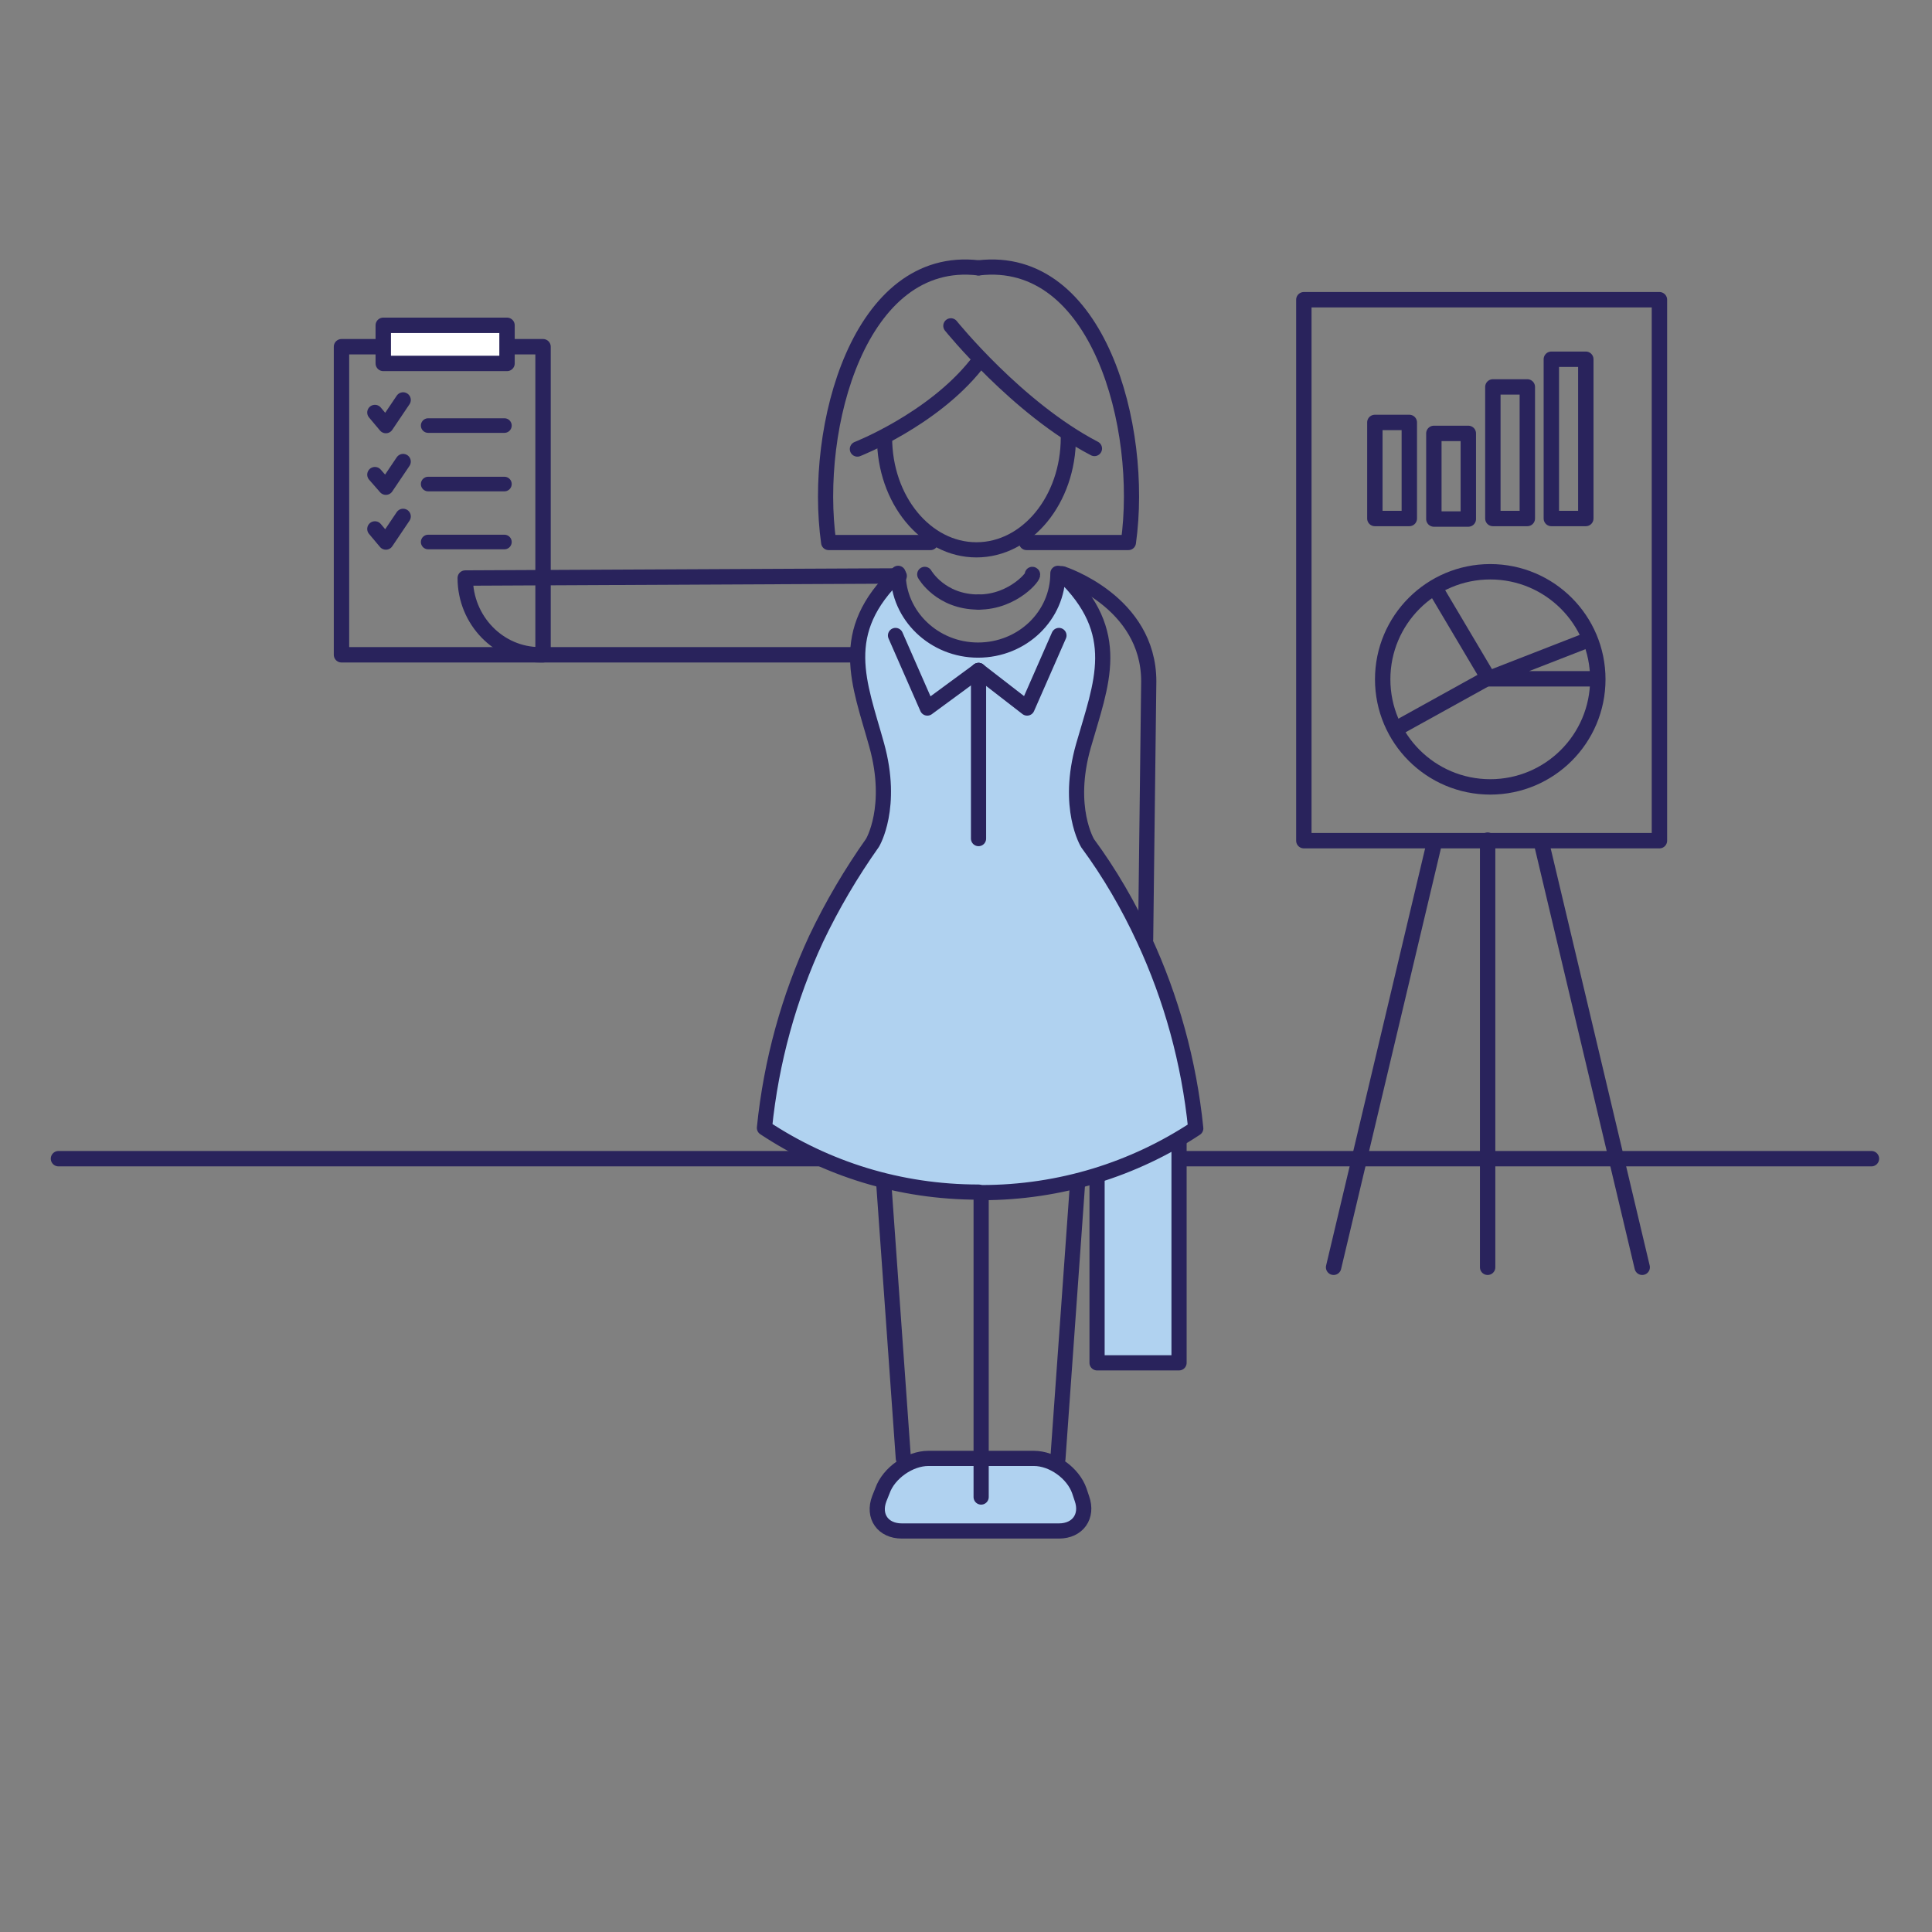 <?xml version="1.0" encoding="utf-8"?>
<!-- Generator: Adobe Illustrator 23.0.2, SVG Export Plug-In . SVG Version: 6.00 Build 0)  -->
<svg version="1.1" xmlns="http://www.w3.org/2000/svg" xmlns:xlink="http://www.w3.org/1999/xlink" x="0px" y="0px"
	 viewBox="0 0 370 370" style="enable-background:new 0 0 370 370;" xml:space="preserve">
<rect x="0" y="0" width="370" height="370" fill="#808080" stroke="none"/>
<style type="text/css">
	.st0{fill:none;stroke:#29235C;stroke-width:2.947;stroke-linecap:round;stroke-linejoin:round;stroke-miterlimit:10;}
	.st1{fill:none;stroke:#29235C;stroke-width:2.794;stroke-linecap:round;stroke-linejoin:round;stroke-miterlimit:10;}
	.st2{fill:#FFFFFF;stroke:#29235C;stroke-width:2.947;stroke-linecap:round;stroke-linejoin:round;stroke-miterlimit:10;}
	.st3{fill:#B0D2F0;}
	.st4{fill:none;stroke:#29235C;stroke-width:2.907;stroke-linecap:round;stroke-linejoin:round;stroke-miterlimit:10;}
	.st5{fill:none;stroke:#29235C;stroke-width:1.995;stroke-linecap:round;stroke-linejoin:round;stroke-miterlimit:10;}
</style>
<g id="Layer_2">
</g>
<g id="Klant__x26__markt_vrouw">
	<line class="st0" x1="11.2" y1="221.9" x2="358.4" y2="221.9"/>
	<g>
		<rect x="249.7" y="57.4" class="st0" width="68.1" height="103.6"/>
		<line class="st0" x1="314.5" y1="242.7" x2="295.3" y2="161.8"/>
		<line class="st0" x1="255.4" y1="242.7" x2="274.6" y2="161.8"/>
		<line class="st0" x1="284.9" y1="160.9" x2="284.9" y2="242.7"/>
		<g>
			<ellipse class="st0" cx="285.4" cy="130.1" rx="20.6" ry="20.6"/>
		</g>
		<polyline class="st0" points="304,122.6 285,130 305.9,130 		"/>
		<polyline class="st0" points="267.3,139.6 285,129.8 274.8,112.6 		"/>
		<rect x="263.3" y="80.9" class="st0" width="6.6" height="18.4"/>
		<rect x="274.6" y="83" class="st0" width="6.6" height="16.4"/>
		<rect x="285.9" y="74.1" class="st0" width="6.6" height="25.2"/>
		<rect x="297.1" y="68.8" class="st0" width="6.6" height="30.5"/>
	</g>
	<path class="st0" d="M103.2,117.4"/>
	<rect x="65.4" y="66.4" class="st0" width="38.6" height="59"/>
	<line class="st1" x1="82" y1="81.5" x2="96.6" y2="81.5"/>
	<line class="st1" x1="82" y1="92.7" x2="96.6" y2="92.7"/>
	<line class="st1" x1="82" y1="103.8" x2="96.6" y2="103.8"/>
	<polyline class="st0" points="71.8,79 73.9,81.5 77.2,76.6 	"/>
	<polyline class="st0" points="71.8,90.9 73.9,93.3 77.2,88.4 	"/>
	<polyline class="st0" points="71.8,101.3 73.9,103.8 77.2,98.9 	"/>
	<rect x="73.4" y="62.3" class="st2" width="23.7" height="7.3"/>
	<g>
		<path class="st0" d="M163.4,125.4h-60c-7.9,0-14.3-6.6-14.3-14.7l83.1-0.4"/>
	</g>
	<g>
		<rect x="210.1" y="209.4" class="st3" width="15.2" height="51.6"/>
		<rect x="210.1" y="216.6" class="st4" width="15.7" height="44.4"/>
		<line class="st5" x1="217.9" y1="191" x2="217.9" y2="207.7"/>
		<path class="st3" d="M207.2,287c1.2,3.4-0.8,6.2-4.4,6.2h-30.1c-3.6,0-5.6-2.8-4.3-6.2l0.6-1.5c1.2-3.4,5.2-6.2,8.8-6.2H198
			c3.6,0,7.5,2.8,8.7,6.2L207.2,287z"/>
		<path class="st4" d="M207.2,287c1.2,3.4-0.8,6.2-4.4,6.2h-30.1c-3.6,0-5.6-2.8-4.3-6.2l0.6-1.5c1.2-3.4,5.2-6.2,8.8-6.2H198
			c3.6,0,7.5,2.8,8.7,6.2L207.2,287z"/>
		<line class="st4" x1="169.2" y1="225.9" x2="173" y2="279.3"/>
		<line class="st4" x1="206.4" y1="226.1" x2="202.6" y2="279.4"/>
		<line class="st4" x1="187.9" y1="228.7" x2="187.9" y2="286.7"/>
		<path class="st3" d="M202.6,109.8c0,8.1-6.8,14.7-15.3,14.7c-8.4,0-15.3-6.6-15.3-14.7c-11.9,11.3-7.4,21-4.1,32.9
			s-0.8,18.7-0.8,18.7c-4.1,5.8-7.7,11.9-10.8,18.4c-5.2,11.2-8.6,23.4-9.9,36.2c11.8,7.8,25.8,12.3,41,12.3l0.6,0.1
			c15.1,0,29.2-4.5,41-12.3c-1.3-12.8-4.7-25-9.9-36.2c-3-6.5-6.6-12.7-10.8-18.4c0,0-4.2-6.8-0.8-18.7s7.8-21.6-4.1-32.9
			L202.6,109.8z"/>
		<path class="st4" d="M202.6,109.8c0,8.1-6.8,14.7-15.3,14.7c-8.4,0-15.3-6.6-15.3-14.7c-11.9,11.3-7.4,21-4.1,32.9
			s-0.8,18.7-0.8,18.7c-4.1,5.8-7.7,11.9-10.8,18.4c-5.2,11.2-8.6,23.4-9.9,36.2c11.8,7.8,25.8,12.3,41,12.3l0.6,0.1
			c15.1,0,29.2-4.5,41-12.3c-1.3-12.8-4.7-25-9.9-36.2c-3-6.5-6.6-12.7-10.8-18.4c0,0-4.2-6.8-0.8-18.7s7.8-21.6-4.1-32.9
			L202.6,109.8z"/>
		<path class="st4" d="M203.5,109.9c0,0,16.5,5.3,16.5,20.6l-0.6,49.4"/>
		<line class="st4" x1="187.4" y1="128.4" x2="187.4" y2="160.6"/>
		<polyline class="st4" points="171.5,121.7 177.6,135.6 187.4,128.4 		"/>
		<polyline class="st4" points="202.8,121.7 196.7,135.6 187.4,128.4 		"/>
		<path class="st4" d="M204.6,83.8c0,11.9-7.9,21.5-17.6,21.5s-17.6-9.6-17.6-21.5"/>
		<path class="st4" d="M164.2,86c0,0,14.3-5.6,22.7-16.1"/>
		<path class="st4" d="M182.1,62.4c0,0,12.7,15.8,27.5,23.5"/>
		<path class="st4" d="M187.4,51.3c-22.8-2.7-31.8,30.5-28.7,52.6h19.5"/>
		<path class="st4" d="M196.6,103.9h19.5c3.1-22.1-5.8-55.3-28.7-52.6"/>
		<path class="st4" d="M187.4,115.3c-7.3,0-10.3-5.3-10.3-5.3"/>
		<path class="st4" d="M197.7,110c0.6,0-3.5,5.3-10.3,5.3"/>
	</g>
</g>
</svg>
